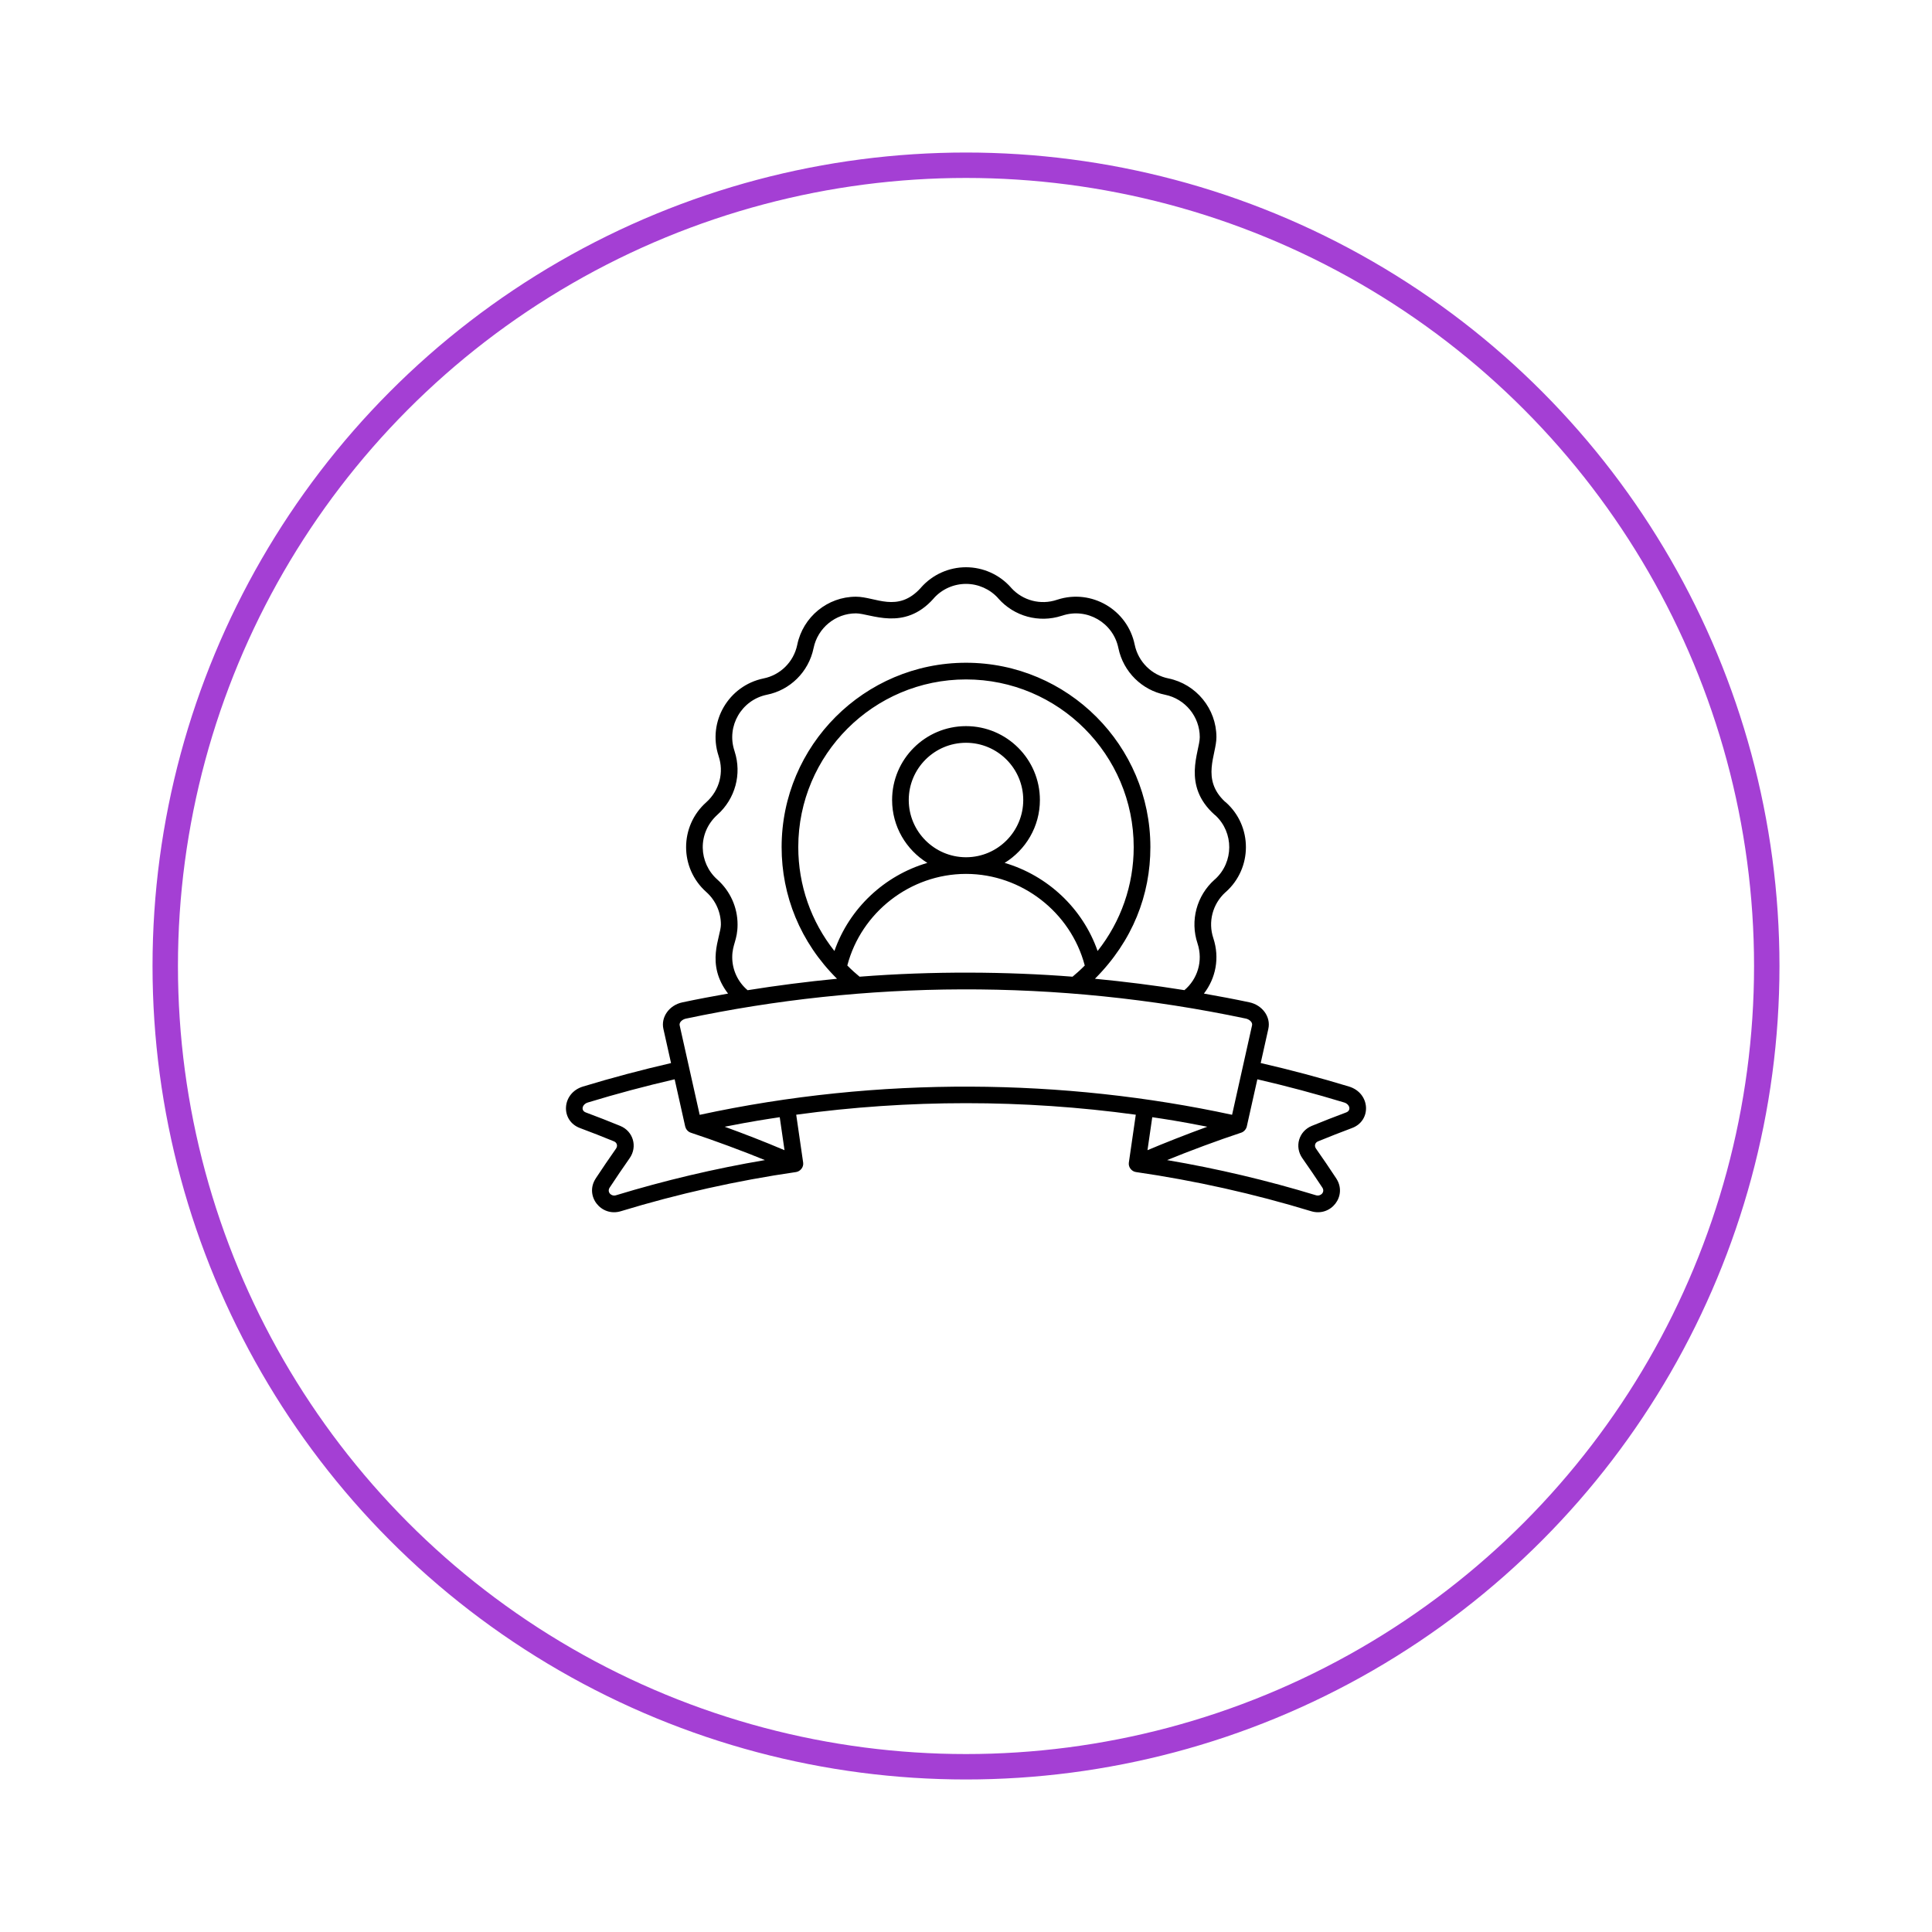 <svg width="76" height="76" viewBox="0 0 76 76" fill="none" xmlns="http://www.w3.org/2000/svg">
<g filter="url(#filter0_d_120_2227)">
<circle cx="38" cy="34" r="32" fill="white"/>
<circle cx="38" cy="34" r="31.5" stroke="#A43FD4"/>
</g>
<path d="M22.818 44.376C23.263 44.542 23.712 44.717 24.151 44.898C24.275 44.949 24.306 45.079 24.232 45.184C23.958 45.574 23.692 45.966 23.432 46.36C23.432 46.361 23.432 46.361 23.432 46.362C22.989 47.042 23.646 47.885 24.426 47.645C26.673 46.96 28.991 46.442 31.316 46.105C31.472 46.082 31.622 45.922 31.594 45.733L31.321 43.85C35.742 43.245 40.259 43.245 44.679 43.85L44.406 45.734C44.38 45.911 44.513 46.08 44.684 46.105C47.009 46.442 49.327 46.96 51.574 47.645C52.358 47.885 53.01 47.04 52.568 46.362C52.568 46.361 52.568 46.361 52.568 46.361C52.31 45.968 52.041 45.572 51.768 45.184C51.693 45.077 51.726 44.948 51.849 44.898C52.285 44.719 52.733 44.543 53.18 44.376C53.963 44.089 53.914 43.002 53.067 42.742C51.926 42.395 50.759 42.085 49.593 41.817L49.893 40.474C49.999 39.999 49.655 39.535 49.146 39.428C48.551 39.302 47.956 39.19 47.359 39.085C47.823 38.482 47.987 37.688 47.729 36.904C47.516 36.266 47.7 35.564 48.197 35.108C48.205 35.102 48.213 35.095 48.221 35.088C49.273 34.151 49.276 32.5 48.221 31.561C48.21 31.551 48.198 31.542 48.185 31.534C47.24 30.649 47.851 29.693 47.851 28.997C47.851 27.882 47.057 26.911 45.962 26.687C45.313 26.558 44.776 26.04 44.636 25.36C44.355 23.985 42.938 23.156 41.602 23.587C41.593 23.59 41.584 23.592 41.576 23.595C40.938 23.81 40.237 23.627 39.784 23.131C39.778 23.122 39.771 23.114 39.764 23.107C39.316 22.603 38.674 22.314 38 22.314C37.326 22.314 36.683 22.603 36.236 23.107C36.23 23.113 36.224 23.121 36.218 23.129C35.311 24.125 34.443 23.473 33.67 23.473C32.556 23.473 31.587 24.267 31.363 25.36C31.22 26.055 30.679 26.56 30.035 26.688C28.658 26.973 27.831 28.388 28.263 29.723C28.265 29.732 28.267 29.74 28.27 29.748C28.477 30.366 28.32 31.076 27.782 31.56C26.729 32.496 26.721 34.146 27.785 35.091C28.149 35.416 28.358 35.881 28.358 36.367C28.358 36.863 27.734 37.905 28.64 39.085C28.041 39.191 27.442 39.303 26.844 39.43C26.33 39.538 25.99 40.006 26.097 40.477L26.397 41.819C25.236 42.087 24.072 42.395 22.932 42.742C22.086 43.002 22.038 44.089 22.818 44.376ZM30.861 45.246C30.055 44.903 29.243 44.59 28.507 44.323C29.65 44.098 30.179 44.023 30.673 43.948L30.861 45.246ZM47.493 44.323C46.681 44.617 45.718 44.999 45.139 45.246L45.327 43.948C45.845 44.026 46.359 44.099 47.493 44.323ZM52.953 43.761C52.498 43.931 52.042 44.109 51.599 44.291C51.091 44.501 50.913 45.109 51.232 45.561C51.501 45.945 51.764 46.331 52.019 46.719C52.13 46.89 51.96 47.076 51.765 47.018C49.852 46.435 47.888 45.971 45.911 45.635C46.784 45.277 47.917 44.856 48.827 44.556C48.937 44.52 49.023 44.414 49.045 44.316L49.461 42.457C50.607 42.721 51.754 43.028 52.876 43.369C53.102 43.439 53.162 43.684 52.953 43.761ZM29.41 38.953C29.028 38.632 28.804 38.155 28.804 37.654C28.804 37.149 29.014 36.986 29.014 36.367C29.014 35.694 28.725 35.051 28.217 34.598C27.487 33.95 27.419 32.775 28.221 32.05C28.922 31.424 29.187 30.45 28.899 29.562C28.897 29.554 28.895 29.545 28.892 29.537C28.568 28.568 29.169 27.536 30.165 27.33C31.07 27.151 31.811 26.44 32.005 25.491C32.167 24.702 32.867 24.128 33.67 24.128C34.245 24.128 35.566 24.85 36.723 23.548C36.729 23.541 36.735 23.533 36.741 23.525C37.063 23.171 37.521 22.969 38 22.969C38.478 22.969 38.934 23.171 39.257 23.523C39.263 23.532 39.27 23.54 39.276 23.547C39.899 24.249 40.872 24.513 41.762 24.224C41.77 24.222 41.779 24.219 41.787 24.217C42.755 23.894 43.789 24.491 43.994 25.492C44.188 26.434 44.929 27.15 45.832 27.33C46.622 27.491 47.196 28.192 47.196 28.997C47.196 29.56 46.48 30.891 47.779 32.05C47.79 32.06 47.802 32.069 47.814 32.077C48.54 32.755 48.535 33.91 47.803 34.582C47.795 34.588 47.787 34.594 47.779 34.602C47.072 35.232 46.809 36.217 47.107 37.11C47.337 37.809 47.1 38.522 46.592 38.95C45.424 38.761 44.186 38.609 43.072 38.502C44.562 37.01 45.253 35.196 45.253 33.323C45.253 29.324 42 26.071 38.001 26.071C34.001 26.071 30.747 29.324 30.747 33.323C30.747 35.225 31.474 37.062 32.926 38.502C31.766 38.613 30.521 38.773 29.419 38.951C29.416 38.952 29.413 38.952 29.41 38.953ZM43.177 37.41C42.589 35.727 41.204 34.439 39.52 33.944C40.35 33.432 40.907 32.516 40.907 31.47C40.907 29.867 39.603 28.564 38.001 28.564C36.397 28.564 35.093 29.867 35.093 31.47C35.093 32.516 35.649 33.431 36.48 33.944C34.796 34.438 33.411 35.727 32.824 37.41C31.904 36.249 31.402 34.819 31.402 33.323C31.402 29.686 34.362 26.727 38.001 26.727C41.638 26.727 44.597 29.686 44.597 33.323C44.597 34.819 44.096 36.248 43.177 37.41ZM37.989 33.722C36.753 33.715 35.748 32.708 35.748 31.47C35.748 30.229 36.759 29.219 38.001 29.219C39.242 29.219 40.252 30.229 40.252 31.47C40.252 32.709 39.247 33.717 38.01 33.722C38.006 33.722 38.002 33.721 37.998 33.721C37.995 33.721 37.992 33.722 37.989 33.722ZM38.001 34.378C38.004 34.378 38.008 34.377 38.011 34.377C40.189 34.382 42.12 35.885 42.672 37.981C42.5 38.157 42.297 38.334 42.191 38.421C39.634 38.22 36.691 38.195 33.814 38.421C33.662 38.297 33.5 38.151 33.331 37.98C33.88 35.885 35.81 34.382 37.991 34.377C37.994 34.377 37.997 34.378 38.001 34.378ZM26.979 40.071C34.023 38.582 41.532 38.49 49.011 40.069C49.145 40.098 49.28 40.212 49.253 40.331V40.332L48.467 43.853C41.871 42.428 34.594 42.325 27.524 43.855L26.736 40.333C26.71 40.215 26.842 40.1 26.979 40.071ZM23.123 43.37C24.247 43.027 25.395 42.721 26.539 42.457C26.564 42.566 26.977 44.416 26.955 44.317C26.955 44.317 26.956 44.317 26.956 44.318C26.974 44.401 27.048 44.516 27.173 44.557C28.096 44.861 29.259 45.294 30.089 45.635C28.113 45.971 26.148 46.435 24.234 47.018C24.04 47.078 23.871 46.891 23.981 46.72C24.236 46.332 24.499 45.945 24.768 45.561C25.085 45.111 24.913 44.502 24.4 44.291C23.954 44.108 23.499 43.93 23.045 43.761C22.836 43.684 22.901 43.438 23.123 43.37Z" fill="black"/>
<defs>
<filter id="filter0_d_120_2227" x="0" y="0" width="76" height="76" filterUnits="userSpaceOnUse" color-interpolation-filters="sRGB">
<feFlood flood-opacity="0" result="BackgroundImageFix"/>
<feColorMatrix in="SourceAlpha" type="matrix" values="0 0 0 0 0 0 0 0 0 0 0 0 0 0 0 0 0 0 127 0" result="hardAlpha"/>
<feOffset dy="4"/>
<feGaussianBlur stdDeviation="3"/>
<feComposite in2="hardAlpha" operator="out"/>
<feColorMatrix type="matrix" values="0 0 0 0 0 0 0 0 0 0 0 0 0 0 0 0 0 0 0.1 0"/>
<feBlend mode="normal" in2="BackgroundImageFix" result="effect1_dropShadow_120_2227"/>
<feBlend mode="normal" in="SourceGraphic" in2="effect1_dropShadow_120_2227" result="shape"/>
</filter>
</defs>
</svg>

